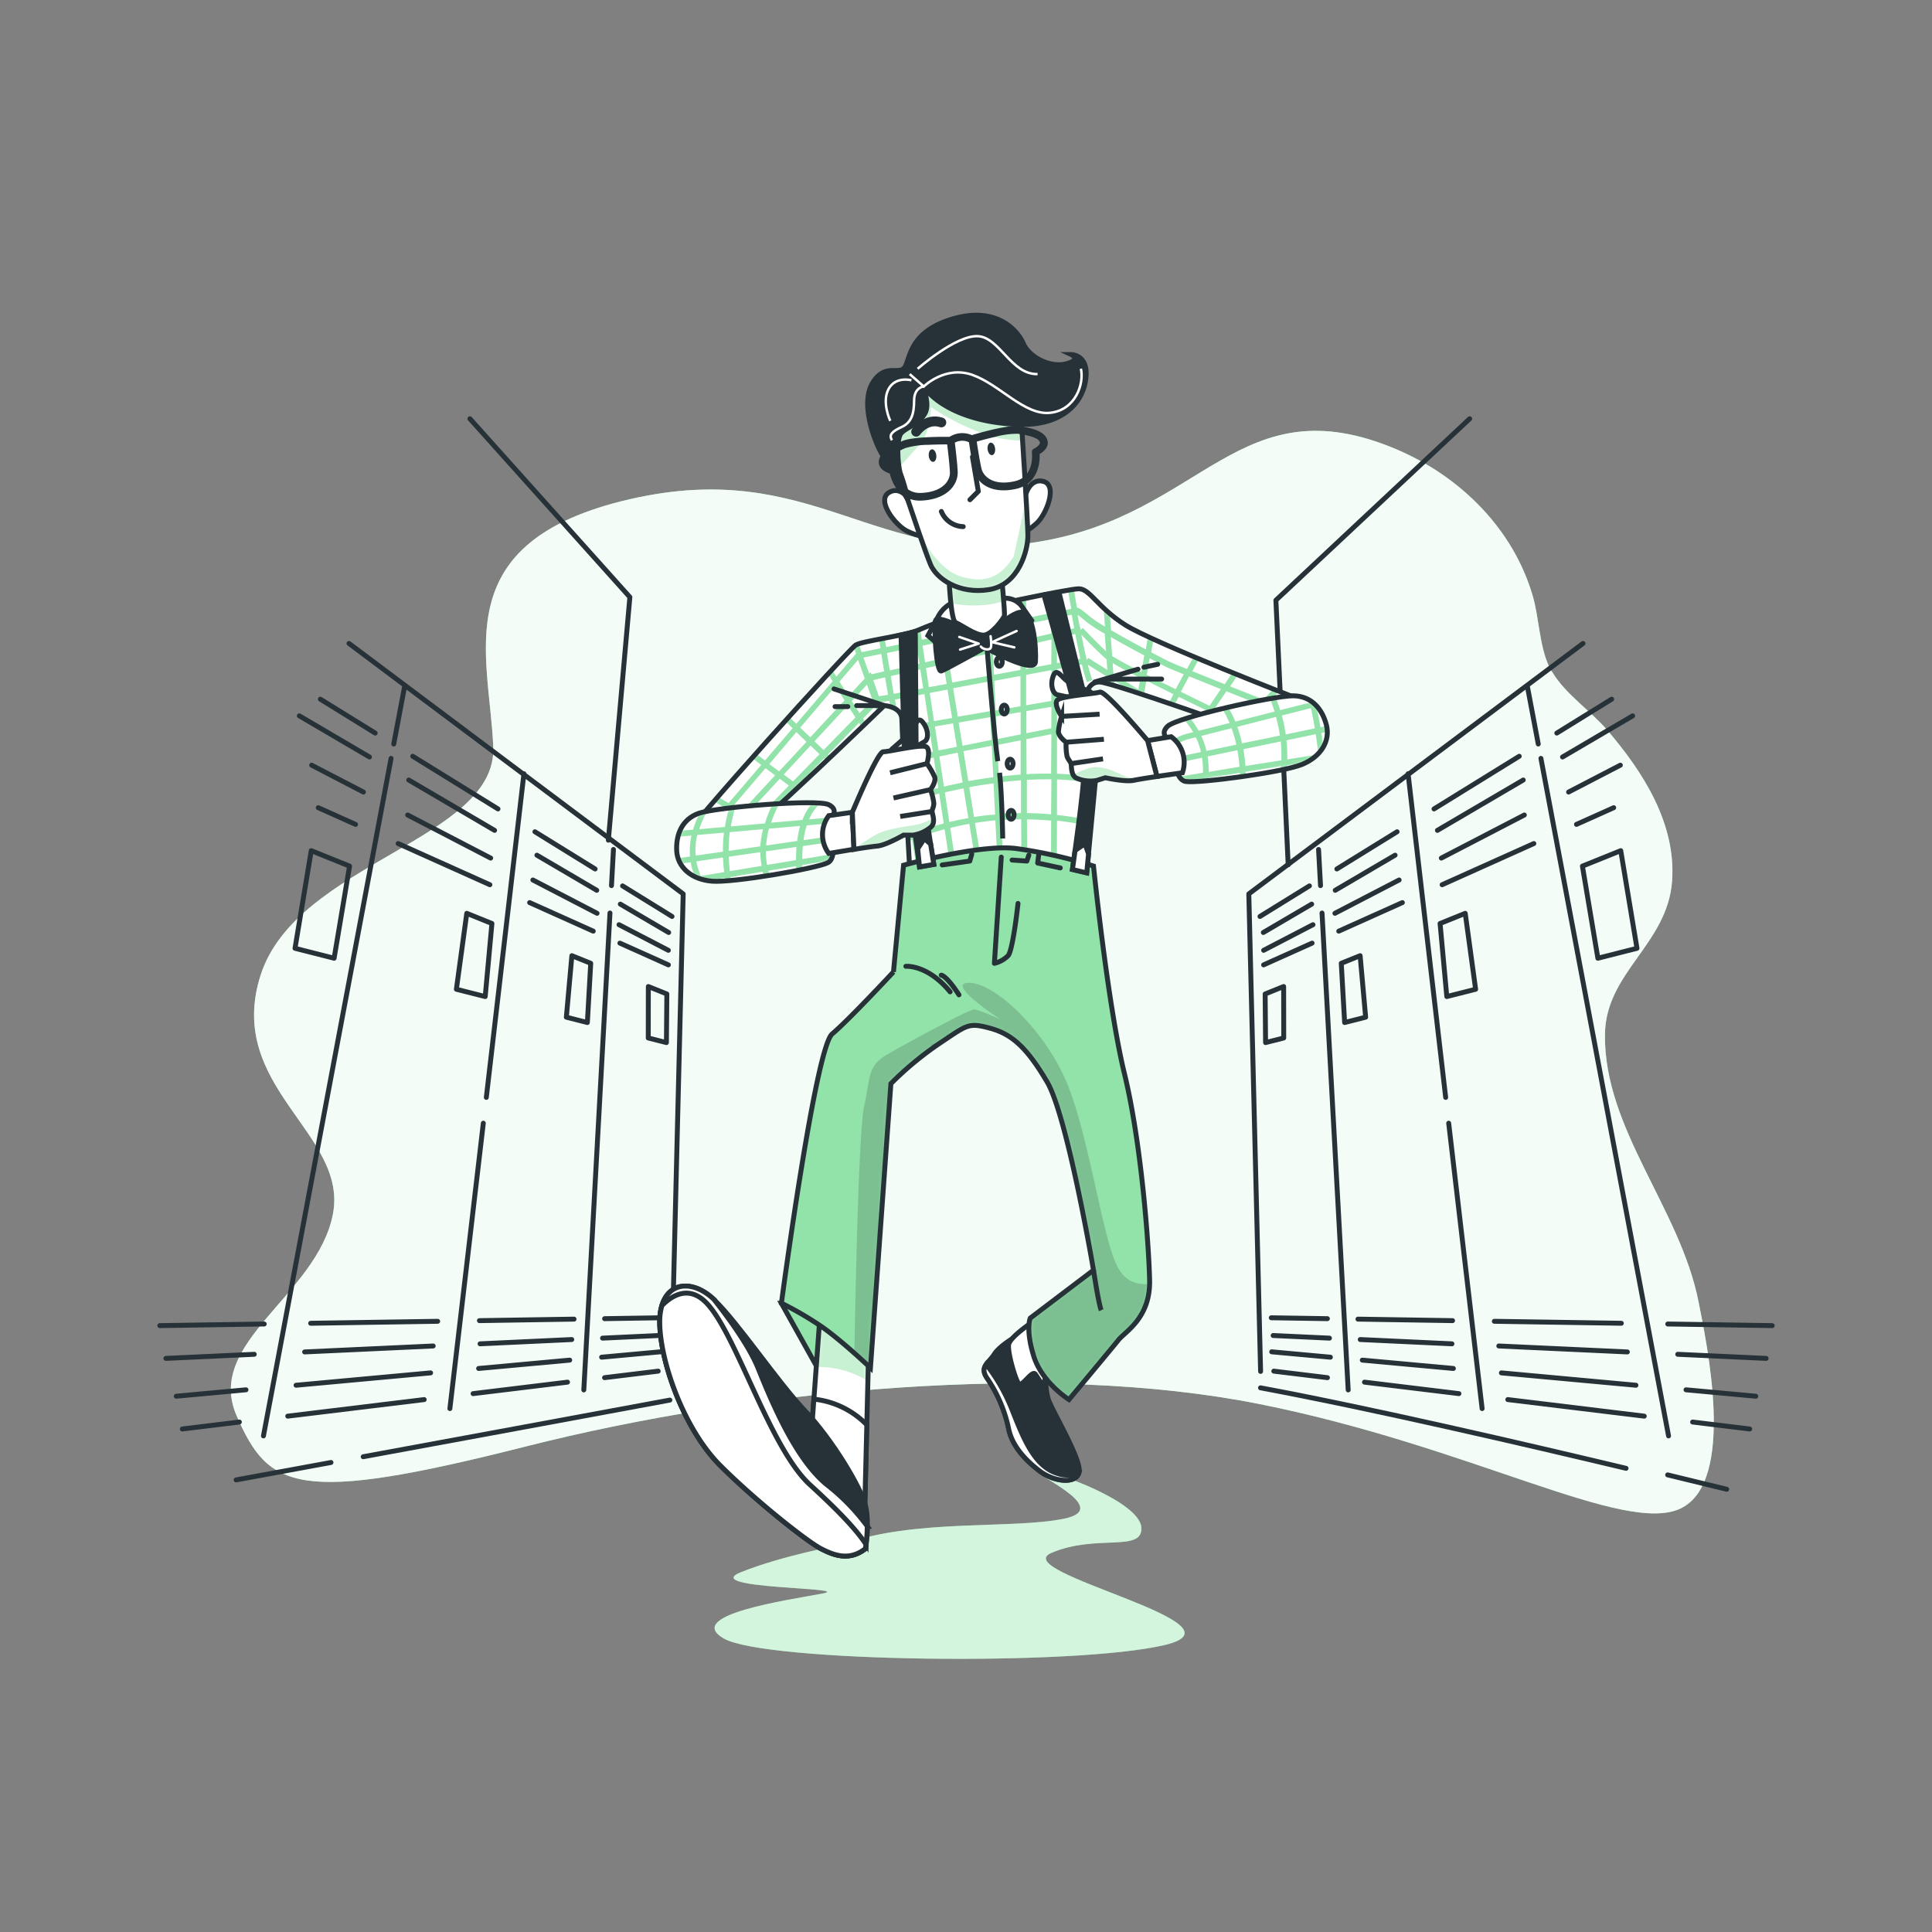 <svg width="393" height="393" fill="none" xmlns="http://www.w3.org/2000/svg"><rect width="100%" height="100%" fill="#808080" stroke="none"/><path d="M315.186 135.774c-2.091-4.418-2.075-10.006-3.411-14.573-3.93-13.527-14.643-24.295-27.864-29.868-31.817-13.362-39.158 13.362-72.611 18.864-33.452 5.502-45.69-17.292-83.213-8.646-37.524 8.646-28.556 31.44-27.746 50.351.809 18.912-39.976 23.58-47.317 46.422-7.342 22.841 17.952 32.226 14.682 48.732-3.27 16.506-26.103 25.938-19.58 40.911 6.525 14.973 12.239 18.078 58.747 6.288 46.507-11.79 106.062-17.292 149.34-8.646 43.277 8.646 74.245 26.724 85.674 21.222 11.294-5.447 5.329-33.366 3.623-42.028-3.749-19.037-19.304-35.157-19.037-54.446.165-12.576 12.725-18.321 13.653-31.133.841-11.625-5.809-22.103-13.197-30.717-3.325-3.875-8.512-7.349-11.091-11.672-.235-.291-.432-.668-.652-1.061z" fill="#92E3A9"/><path opacity=".9" d="M315.186 135.774c-2.091-4.418-2.075-10.006-3.411-14.573-3.93-13.527-14.643-24.295-27.864-29.868-31.817-13.362-39.158 13.362-72.611 18.864-33.452 5.502-45.69-17.292-83.213-8.646-37.524 8.646-28.556 31.44-27.746 50.351.809 18.912-39.976 23.58-47.317 46.422-7.342 22.841 17.952 32.226 14.682 48.732-3.27 16.506-26.103 25.938-19.58 40.911 6.525 14.973 12.239 18.078 58.747 6.288 46.507-11.79 106.062-17.292 149.34-8.646 43.277 8.646 74.245 26.724 85.674 21.222 11.294-5.447 5.329-33.366 3.623-42.028-3.749-19.037-19.304-35.157-19.037-54.446.165-12.576 12.725-18.321 13.653-31.133.841-11.625-5.809-22.103-13.197-30.717-3.325-3.875-8.512-7.349-11.091-11.672-.235-.291-.432-.668-.652-1.061z" fill="#fff"/><path d="m70.991 130.885 67.981 50.948-2.397 97.134M124.078 185.724l-5.321 97.008M124.786 172.794l-.401 7.357M98.313 228.474l-6.8 58.054M106.574 157.389l-7.648 65.843M79.55 154.268 53.59 292.085M82.278 139.767l-2.185 11.577M65.167 142.227l11.153 6.893M101.299 164.549 83.96 153.836M121.059 176.764l-12.246-7.57M136.701 186.423l-10.06-6.217M75.157 153.985l-14.265-8.371M100.607 168.911 83.15 158.67M121.39 181.102l-12.175-7.144M136.017 189.685l-9.832-5.769M73.923 161.114l-10.525-5.462M99.806 174.547l-16.883-8.764M121.453 185.779l-13.056-6.775M135.954 193.309l-10.037-5.211M72.32 167.693l-7.578-3.395M99.649 179.97l-18.66-8.378M120.675 189.41l-12.938-5.808M135.962 196.272l-9.864-4.425M53.746 269.323l-21.237.33M89.03 268.773l-25.836.401M116.768 268.333l-19.242.306M134.406 268.057l-11.421.181M51.719 275.485l-17.976.833M88.118 273.795l-26.15 1.211M116.304 272.483l-18.652.872M134.02 271.665l-11.452.535M50.037 282.708l-14.187 1.305M87.592 279.266l-27.368 2.515M115.887 276.672l-18.526 1.698M134.311 274.982l-11.931 1.093M48.692 289.264l-11.609 1.415M86.287 284.697l-27.754 3.372M115.439 281.152l-19.202 2.335M133.887 278.912l-10.909 1.328" stroke="#263238" stroke-linecap="round" stroke-linejoin="round"/><path d="m94.948 185.787 5.117 2.067-1.367 14.863-5.864-1.485 2.114-15.445zM115.204 206.914l1.124-12.513 3.836 1.549-.684 12.049-4.276-1.085zM63.312 173.038l7.797 3.144-3.144 18.738-7.954-2.02 3.3-19.862zM131.883 200.674l3.765 1.517-.087 9.888-3.694-.936.016-10.469zM322.008 130.885l-67.981 50.948 2.398 97.134M268.922 185.724l5.321 97.008M268.215 172.794l.401 7.357M294.687 228.474l6.798 58.054M286.426 157.389l7.648 65.843M313.449 154.268l25.962 137.817M310.722 139.767l2.185 11.577M316.68 149.12l11.153-6.893M291.7 164.549l17.339-10.713M271.94 176.764l12.246-7.57M256.299 186.423l10.061-6.217M317.843 153.985l14.266-8.371M292.392 168.911l17.457-10.241M271.61 181.102l12.175-7.144M256.982 189.685l9.833-5.769M319.076 161.114l10.525-5.462M293.193 174.547l16.884-8.764M271.547 185.779l13.055-6.775M257.045 193.309l10.037-5.211M320.68 167.693l7.577-3.395M293.351 179.97l18.659-8.378M272.325 189.41l12.938-5.808M257.037 196.272l9.864-4.425M339.253 269.323l21.238.33M303.97 268.773l25.836.401M276.231 268.333l19.242.306M258.594 268.057l11.42.181M341.281 275.485l17.976.833M304.882 273.795l26.15 1.211M276.695 272.483l18.652.872M258.979 271.665l11.452.535M342.963 282.708l14.187 1.305M305.408 279.266l27.369 2.515M277.112 276.672l18.526 1.698M258.688 274.982l11.932 1.093M344.307 289.264l11.609 1.415M306.713 284.697l27.754 3.372M277.56 281.152l19.202 2.335M259.112 278.912l10.91 1.328" stroke="#263238" stroke-linecap="round" stroke-linejoin="round"/><path d="m298.051 185.787-5.116 2.067 1.367 14.863 5.864-1.485-2.115-15.445zM277.796 206.914l-1.124-12.513-3.836 1.549.684 12.049 4.276-1.085zM329.688 173.038l-7.797 3.144 3.144 18.738 7.954-2.02-3.301-19.862zM261.116 200.674l-3.764 1.517.086 9.888 3.694-.936-.016-10.469zM73.884 296.322c18.518-3.411 43.434-8.001 62.377-11.523M48.032 301.038l19.297-3.545M330.765 298.68c-19.776-4.716-52.018-12.222-74.356-16.372M351.24 302.94s-4.614-1.116-12.011-2.924M123.747 170.908l4.378-49.44-32.54-36.29M262.037 175.915l-2.5-53.818 39.418-36.918" stroke="#263238" stroke-linecap="round" stroke-linejoin="round"/><path d="M171.623 314.141s-12.191 2.177-20.9 5.667c-8.708 3.49 23.518 3.049 16.546 4.354-6.972 1.305-28.296 4.355-20.035 9.141 8.26 4.787 71.423 5.667 89.714 1.313 18.29-4.355-32.226-14.808-23.077-18.73 9.149-3.923 18.722 0 18.29-5.227-.432-5.227-17.834-11.555-20.672-11.437-2.837.118 15.445 7.522 4.991 9.7-10.454 2.177-30.921-.024-44.857 5.219z" fill="#92E3A9"/><path opacity=".6" d="M171.623 314.141s-12.191 2.177-20.9 5.667c-8.708 3.49 23.518 3.049 16.546 4.354-6.972 1.305-28.296 4.355-20.035 9.141 8.26 4.787 71.423 5.667 89.714 1.313 18.29-4.355-32.226-14.808-23.077-18.73 9.149-3.923 18.722 0 18.29-5.227-.432-5.227-17.834-11.555-20.672-11.437-2.837.118 15.445 7.522 4.991 9.7-10.454 2.177-30.921-.024-44.857 5.219z" fill="#fff"/><path d="M197.639 124.039s-8.032 2.908-10.768 4.103c-2.735 1.194-11.444 2.224-12.812 3.081-1.367.856-35.37 38.451-34.694 39.135.676.683 8.371 1.021 10.596.511 2.224-.511 29.907-27.345 29.907-27.345s3.592.173 3.592 2.908 1.706 32.469 1.706 32.469l35.37-.683.173-36.062s.338-3.584 3.073-3.419c2.735.165 31.966 10.603 31.966 10.603l8.348-7.184s-29.57-11.452-35.213-15.036c-5.644-3.584-7.176-7.349-9.432-7.349-2.256 0-21.812 4.268-21.812 4.268z" fill="#fff"/><mask id="a" style="mask-type:luminance" maskUnits="userSpaceOnUse" x="139" y="119" width="126" height="60"><path d="M197.639 124.039s-8.032 2.908-10.768 4.103c-2.735 1.194-11.444 2.224-12.812 3.081-1.367.856-35.37 38.451-34.694 39.135.676.683 8.371 1.021 10.596.511 2.224-.511 29.907-27.345 29.907-27.345s3.592.173 3.592 2.908 1.706 32.469 1.706 32.469l35.37-.683.173-36.062s.338-3.584 3.073-3.419c2.735.165 31.966 10.603 31.966 10.603l8.348-7.184s-29.57-11.452-35.213-15.036c-5.644-3.584-7.176-7.349-9.432-7.349-2.256 0-21.812 4.268-21.812 4.268z" fill="#fff"/></mask><g mask="url(#a)"><path d="m259.018 140.16-1.996 2.153-6.784-2.688 1.572-2.358-1.116-.448-1.572 2.358c-2.358-.943-4.645-1.863-6.571-2.649l1.344-2.499-1.092-.456-1.344 2.507c-2.028-.786-3.514-1.446-4.001-1.69-.652-.33-1.847-.943-3.285-1.705l.456-2.673-1.109-.511-.448 2.602c-2.256-1.21-4.904-2.657-7.074-3.93l-.243-3.427c-.456-.393-.873-.786-1.266-1.14l.275 3.844a25.199 25.199 0 0 1-2.908-1.91c-2.24-1.926-2.562-1.926-2.759-1.926v.11c-.361-2.028-.597-3.435-.605-3.482l-1.163.197c0 .173.251 1.517.589 3.411l-2.743.566v-3.985l-1.179.22v4.009l-5.266 1.084v-4.04l-1.171.244v4.04l-5.825 1.203-.196-3.985-1.163.251.196 3.977-8.41 1.737-.48-2.924-1.124.425.448 2.743-3.489.715-.323-2.122-.29.126a8.854 8.854 0 0 1-.834.306l.291 1.934-6.099 1.257-.307-1.823-1.155.22.306 1.847-3.835.786-.605-1.69c-.2.06-.393.141-.574.244a3.101 3.101 0 0 0-.448.401l.487 1.352-3.993 4.668-.888-1.399-.786.896.912 1.447-7.381 8.646-1.462-1.399-.786.872 1.486 1.423-5.62 6.571-1.824-1.352-.786.88 1.847 1.368-6.641 7.773-2.146-1.249-.786.911 2.154 1.25-5.652 6.61c.448.047.936.095 1.447.126l5.242-6.139 1.745 1.014-4.834 5.219h1.572l4.284-4.621 1.808 1.045-3.294 3.38.26-.047c.652-.15 3.49-2.563 7.176-5.895l4.315-4.425.283.212.872-.786-.33-.252 5.29-5.431.535.519.864-.786-.574-.55 6.288-6.422.614.967.864-.833-.637-1.007 2.429-2.491.472 1.312.935-.896-.432-1.202 1.926-.362.204 1.242c.458.123.894.319 1.289.582l-.33-2.044 5.981-1.124.865 5.707-5.416.872c0 .346 0 .747.055 1.187l5.463-.935.739 4.896-5.824 1.14-.189-1.14c.157 3.144.369 6.941.574 10.706l.99 5.997-.644.251c0 .425.047.833.07 1.234l.786-.306 1.329 8.056h1.194l-1.391-8.441a68.93 68.93 0 0 1 5.502-1.73l1.525 10.061h1.195l-1.572-10.328a56.276 56.276 0 0 1 3.883-.833l1.8 11.083h1.186l-1.831-11.264a66.688 66.688 0 0 1 4.142-.534l.543 11.004-.786.786h1.697l.299-.291-.566-11.531a65.961 65.961 0 0 1 4.064-.173l.055 11.924h1.179l-.055-11.9c1.69 0 3.324.102 4.912.244l-.023 11.42h1.179l.039-11.42a59.9 59.9 0 0 1 5.612.888v-1.187a64.864 64.864 0 0 0-5.612-.865v-7.207a55.35 55.35 0 0 1 5.62.471v-1.179a55.325 55.325 0 0 0-5.62-.455v-8.269l5.636-1.124v-1.203l-5.636 1.124v-4.339l5.636-.966v-.425c.032-.265.084-.528.157-.786l-5.793.991v-6.288l5.062-.951c.274 1.213.617 2.41 1.029 3.584l1.101-.417a27.6 27.6 0 0 1-.896-3.105l4.079 2.563.197 1.336c.361.094.786.212 1.202.346l-.071-.983 3.003 1.887c1.399.448 2.971.967 4.63 1.517l-1.572-.991.424-2.444c1.706.864 3.576 1.8 5.502 2.759l-.967 1.839 1.132.385.904-1.69c1.878.928 3.82 1.871 5.722 2.798l-.644.951 1.155.401.566-.833c1.91.928 3.781 1.824 5.502 2.649l-.22.236 1.21.432.118-.134 1.431.684 1.124.401.88-.786-2.602-1.234 3.333-3.639 3.388 1.336 1.014-.864-3.545-1.407 1.98-2.154-1.163-.424zm-51.444-3.891-5.376 1.006-.22-4.496 5.573-1.273.023 4.763zm0-9.071v3.105l-5.627 1.273-.158-3.183 5.785-1.195zm-5.84 24.5.315 6.398c-1.729.236-3.435.519-5.078.786l-.99-6.076 5.753-1.108zm-.062-1.187-5.88 1.187-.786-4.716 6.422-1.1.244 4.629zm-.283-5.848-6.556 1.124-.943-5.785 7.2-1.352.299 6.013zm-6.752 7.247-3.726.739-.739-4.865 3.687-.637.778 4.763zm6.39-14.446-7.326 1.375-.66-4.064 7.774-1.768.212 4.457zm-.432-8.859.157 3.207-7.86 1.8-.535-3.301 8.238-1.706zm-21.332 4.41.589 3.56-2.594.59-.149-.44-.291.314-1.179-3.278 3.624-.746zm-4.716 1.21 1.359 3.789-3.293 3.56-1.855-2.916 3.789-4.433zm-4.583 5.369 1.824 2.876-6.964 7.515-2.052-1.973 7.192-8.418zm-7.962 9.314 2.036 2.004-5.557 5.997-1.989-1.477 5.51-6.524zm-11.043 16.058-1.792-1.038 6.547-7.663 1.957 1.446-6.712 7.255zm2.877 1.666-1.832-1.061 6.618-7.153 1.863 1.384-6.649 6.83zm7.482-7.679-1.894-1.399 5.455-5.895 1.831 1.76-5.392 5.534zm6.21-6.383-1.847-1.776 6.759-7.294 1.572 2.437-6.484 6.633zm7.309-7.498-1.572-2.468 3.089-3.341 1.117 3.105-2.634 2.704zm3.93-3.435-1.131-3.301 2.413-.55.589 3.545-1.871.306zm1.651-8.803 6.092-1.258.518 3.427-6.028 1.368-.582-3.537zm1.368 8.3-.59-3.6 6.005-1.367.59 3.843-6.005 1.124zm5.879-9.793 3.498-.724.542 3.317-3.529.786-.511-3.379zm1.281 8.449-.589-3.883 3.537-.786.676 4.001-3.624.668zm.181 1.163 3.608-.676.935 5.77-3.678.628-.865-5.722zm-3.93 20.877-1.077-6.564 5.809-1.155.943 6.194c-2.044.471-3.954.99-5.675 1.493v.032zm1.226 7.419-1.03-6.288a136.059 136.059 0 0 1 5.652-1.524l.919 6.067a69.797 69.797 0 0 0-5.541 1.714v.031zm5.596-9.219-.935-6.147 3.741-.786.983 6.076c-1.297.267-2.562.542-3.789.825v.032zm1.093 7.215-.92-6.052c1.227-.291 2.5-.566 3.805-.833l.982 6.052c-1.265.22-2.554.479-3.867.802v.031zm5.03-1.03-.982-6.075a70.211 70.211 0 0 1 4.944-.786l.314 6.343a51.812 51.812 0 0 0-4.276.487v.031zm4.119-27.722 5.321-.998v6.162l-5.046.865-.275-6.029zm.354 7.216 4.999-.857v4.535l-4.795.951-.204-4.629zm.283 5.824 4.716-.943v6.972a81.79 81.79 0 0 0-4.457.44l-.259-6.469zm.691 14.038-.314-6.406a87.315 87.315 0 0 1 4.402-.44v6.673a49.202 49.202 0 0 0-4.103.141l.015.032zm10.218.071a61.429 61.429 0 0 0-4.92-.244v-6.752a70.823 70.823 0 0 1 4.983-.118l-.063 7.114zm0-8.277c-1.658 0-3.324 0-4.983.118l-.039-7.129 5.085-1.014-.063 8.025zm.04-9.22-5.062 1.006v-4.496l5.101-.88-.039 4.37zm0-5.565-5.117.881v-6.186l5.164-.967-.047 6.272zm0-7.474-5.172.974v-4.81l5.219-1.187-.047 5.023zm0-6.233-5.227 1.186v-3.073l5.258-1.085-.031 2.972zm1.194-3.215 2.964-.613c.157.864.33 1.8.511 2.766l-3.482.786.007-2.939zm-.039 9.227v-5.069l3.718-.849c.33 1.698.692 3.443 1.053 5.022l-4.771.896zm4.716-7.349h-.063c-.165-.856-.322-1.697-.464-2.476.323.221.857.637 1.761 1.407a32.6 32.6 0 0 0 3.773 2.445l.259 3.545c-2.413-2.217-4.676-4.716-4.716-4.716l-.44.393-.11-.598zm1.635 6.288-.291.448a154.012 154.012 0 0 1-1.1-5.203c.919.998 2.892 3.065 4.842 4.803l.298.227.15 2.178-3.899-2.453zm10.218 6.422-5.078-3.191-.157-2.17c1.305.786 3.278 1.816 5.636 3.027l-.401 2.334zm.605-3.545c-2.735-1.415-4.857-2.562-5.942-3.254l-.275-3.851a270.755 270.755 0 0 0 6.799 3.725l-.582 3.38zm6.972 3.498a455.05 455.05 0 0 1-5.871-2.94l.573-3.356c1.36.715 2.445 1.273 2.971 1.572.527.299 1.965.865 3.97 1.682l-1.643 3.042zm6.893 3.372c-1.981-.959-3.93-1.918-5.84-2.853l1.682-3.144 6.453 2.601-2.295 3.396zm6.752 3.246-5.683-2.727 2.358-3.467 6.61 2.626-3.285 3.568z" fill="#92E3A9" style="mix-blend-mode:multiply"/></g><path d="M197.639 124.039s-8.032 2.908-10.768 4.103c-2.735 1.194-11.444 2.224-12.812 3.081-1.367.856-35.37 38.451-34.694 39.135.676.683 8.371 1.021 10.596.511 2.224-.511 29.907-27.345 29.907-27.345s3.592.173 3.592 2.908 1.706 32.469 1.706 32.469l35.37-.683.173-36.062s.338-3.584 3.073-3.419c2.735.165 31.966 10.603 31.966 10.603l8.348-7.184s-29.57-11.452-35.213-15.036c-5.644-3.584-7.176-7.349-9.432-7.349-2.256 0-21.812 4.268-21.812 4.268z" stroke="#263238" stroke-miterlimit="10"/><path d="M203.33 157.2c.503 4.527.637 13.362.637 13.362M202.969 154.842c-.786-5.258-2.248-23.753-2.248-23.753" stroke="#263238" stroke-miterlimit="10"/><path d="m222.682 138.729 8.811-2.602M232.688 135.726l2.806-.597M224.882 138.132h11.413M169.657 140.136l10.21 3.388-5.604.007M172.464 143.736h-2.602M203.872 134.626c0 .503-.267.904-.597.904-.33 0-.597-.401-.597-.904s.267-.896.597-.896c.33 0 .597.401.597.896zM204.878 144.333c0 .495-.275.904-.605.904-.33 0-.597-.409-.597-.904 0-.495.267-.896.597-.896.33 0 .605.401.605.896zM205.475 156.241c.33 0 .598-.405.598-.904s-.268-.904-.598-.904c-.33 0-.597.405-.597.904s.267.904.597.904zM206.278 165.744c0 .495-.267.904-.598.904-.33 0-.605-.409-.605-.904 0-.495.267-.896.605-.896.338 0 .598.401.598.896z" stroke="#263238" stroke-linecap="round" stroke-linejoin="round"/><path d="m193.898 122.427-.927.613c-.891.6-1.62 1.41-2.122 2.358l-2.083 3.891 5.502 4.763 4.378-6.288 8.182 5.322 3.034-6.854-1.926-2.775a4.126 4.126 0 0 0-3.144-1.761c-3.356-.243-10.045-.542-10.894.731z" fill="#fff" stroke="#263238" stroke-miterlimit="10"/><path d="M193.025 117.208s.346 9.055 1.368 9.432c1.022.378 3.93 2.563 5.644 2.563 1.713 0 4.102-3.419 4.267-3.93.166-.511-.683-9.236-.683-9.236l-9.912 1.03-.684.141z" fill="#fff"/><mask id="b" style="mask-type:luminance" maskUnits="userSpaceOnUse" x="193" y="116" width="12" height="14"><path d="M193.025 117.208s.346 9.055 1.368 9.432c1.022.378 3.93 2.563 5.644 2.563 1.713 0 4.102-3.419 4.267-3.93.166-.511-.683-9.236-.683-9.236l-9.912 1.03-.684.141z" fill="#fff"/></mask><g mask="url(#b)"><path d="m203.621 116.006-9.912 1.03-.684.173s.11 2.931.401 5.502c2.021.395 4.084.53 6.139.4a15.697 15.697 0 0 0 4.614-.888c-.212-2.672-.558-6.217-.558-6.217z" fill="#92E3A9" style="mix-blend-mode:multiply" opacity=".5"/></g><path d="M193.025 117.208s.346 9.055 1.368 9.432c1.022.378 3.93 2.563 5.644 2.563 1.713 0 4.102-3.419 4.267-3.93.166-.511-.683-9.236-.683-9.236l-9.912 1.03-.684.141z" stroke="#263238" stroke-miterlimit="10"/><path d="M185.496 102.51s-1.879-3.93-4.614-2.358 1.203 6.665 3.592 7.86c2.39 1.195 3.419 1.022 3.419 1.022l-2.397-6.524zM208.4 101.465s.747-4.292 3.796-3.553c3.05.739.645 6.744-1.336 8.544-1.981 1.8-3.01 1.91-3.01 1.91l.55-6.901z" fill="#fff" stroke="#263238" stroke-miterlimit="10"/><path d="M184.655 101.653s.063.205.189.566c.731 2.185 3.395 10.1 4.425 12.576 1.194 2.909 5.808 6.155 11.963 5.133 6.154-1.022 7.86-8.206 7.86-10.941 0-2.736-1.368-23.926-1.368-23.926s-7.349-7.522-13.362-9.912c-6.013-2.389-8.89.338-11.106 4.441-2.217 4.103-3.419 6.493-2.735 9.228.683 2.735 4.134 12.835 4.134 12.835z" fill="#fff"/><mask id="c" style="mask-type:luminance" maskUnits="userSpaceOnUse" x="180" y="74" width="30" height="47"><path d="M184.655 101.653s.063.205.189.566c.731 2.185 3.395 10.1 4.425 12.576 1.194 2.909 5.808 6.155 11.963 5.133 6.154-1.022 7.86-8.206 7.86-10.941 0-2.736-1.368-23.926-1.368-23.926s-7.349-7.522-13.362-9.912c-6.013-2.389-8.89.338-11.106 4.441-2.217 4.103-3.419 6.493-2.735 9.228.683 2.735 4.134 12.835 4.134 12.835z" fill="#fff"/></mask><g mask="url(#c)"><path d="M187.068 90.445c2.303-2.554 2.303-7.663 2.303-7.663a47.06 47.06 0 0 0 12.002 5.871c2.166.62 4.405.945 6.657.967l-.29-4.543s-7.349-7.522-13.362-9.912c-6.013-2.39-8.89.338-11.107 4.441-2.216 4.103-3.419 6.493-2.735 9.228.307 1.242 1.179 3.993 2.044 6.634.456-.503 2.444-2.767 4.488-5.023zM206.207 113.184c-2.555 4.087-5.62 5.62-10.722 4.087-4.605-1.383-7.962-7.734-8.583-8.984.896 2.602 1.84 5.266 2.358 6.532 1.195 2.908 5.809 6.154 11.963 5.132 6.155-1.021 7.86-8.205 7.86-10.941 0-.911-.149-3.93-.353-7.459" fill="#92E3A9" style="mix-blend-mode:multiply" opacity=".5"/></g><path d="M184.655 101.653s.063.205.189.566c.731 2.185 3.395 10.1 4.425 12.576 1.194 2.909 5.808 6.155 11.963 5.133 6.154-1.022 7.86-8.206 7.86-10.941 0-2.736-1.368-23.926-1.368-23.926s-7.349-7.522-13.362-9.912c-6.013-2.389-8.89.338-11.106 4.441-2.217 4.103-3.419 6.493-2.735 9.228.683 2.735 4.134 12.835 4.134 12.835z" stroke="#263238" stroke-miterlimit="10"/><path d="M190.456 92.59c.086.7-.189 1.313-.614 1.36-.424.048-.833-.479-.911-1.178-.079-.7.188-1.313.613-1.368.424-.055.833.487.912 1.187zM202.418 91.223c.087.708-.188 1.313-.613 1.36-.424.047-.825-.48-.911-1.18-.087-.699.196-1.312.613-1.359.416-.047.833.48.911 1.18z" fill="#263238"/><path d="M186.36 87.812s2.052-2.908 5.125-1.879" stroke="#263238" stroke-width="2" stroke-linecap="round" stroke-linejoin="round"/><path d="m197.302 101.653 1.705-1.705-1.194-7.011M191.485 104.043a4.965 4.965 0 0 0 4.449 3.081" stroke="#263238" stroke-linecap="round" stroke-linejoin="round"/><path d="M187.39 78.066s2.051 3.93.684 6.154c-1.368 2.224-3.765 2.735-4.787 3.93-1.022 1.195-.684 7.011 0 8.544a33.408 33.408 0 0 1 1.368 4.959s-4.276-7.522-5.502-9.738c-1.227-2.217-4.276-9.92-1.572-14.148 2.703-4.229 5.643-1.03 6.665-3.42 1.022-2.389 1.368-7.175 9.911-9.573 8.544-2.397 12.82 2.358 14.015 5.133 1.194 2.774 5.502 4.952 8.717 4.095 3.214-.857 1.029-1.879 1.029-1.879s3.757 0 2.901 5.298c-.857 5.298-5.463 8.717-11.963 8.89-6.501.173-16.852-1.58-21.466-8.246z" fill="#263238" stroke="#263238" stroke-miterlimit="10"/><path d="M186.659 75.024s7.719-6.815 12.199-6.642c4.48.173 6.815 7.86 12.199 7.71" stroke="#fff" stroke-width=".5" stroke-miterlimit="10"/><path d="m185.048 76.1 2.869 2.516s4.307-4.308 9.872-2.358c5.565 1.949 10.587 8.253 15.791 7.718 5.203-.534 6.995-5.926 6.288-8.976M185.401 77.358s-3.23-.896-4.661 1.792c-1.43 2.688.354 6.461.354 6.461" stroke="#fff" stroke-width=".5" stroke-miterlimit="10"/><path d="M187.916 78.6s-1.972.18-1.972 2.869c0 2.688-.543 4.488-2.516 5.384-1.972.896-2.688 1.62-1.972 2.696" stroke="#fff" stroke-width=".5" stroke-miterlimit="10"/><path d="M213.006 89.384c-.637-1.737-3.231-2.358-5.691-2.68-2.46-.323-8.575 1.493-9.636 1.808a4.826 4.826 0 0 0-4.52.345c-1.446 0-7.522-.063-9.636.865-2.272 1.006-4.614 2.271-4.756 4.119-.102 1.39 1.179 2.161 2.241 2.483.495 2.248 2.31 5.715 6.453 5.502 5.234-.251 7.474-3.246 7.349-5.934-.079-1.65-.433-4.653-.582-5.848a3.147 3.147 0 0 1 2.877-.078c.181 1.226.644 4.15 1.006 5.737.605 2.618 3.576 4.897 8.646 3.726 4.032-.935 4.85-4.755 4.716-7.074 1.014-.574 2.044-1.659 1.533-2.971zm-25.624 10.886c-4.158.197-4.881-4.504-4.912-4.716a.785.785 0 0 0-.637-.66c-.393-.071-1.533-.448-1.494-.951.055-.786 1.345-1.706 3.82-2.798a17.104 17.104 0 0 1 4.716-.66c1.4-.071 2.799-.087 3.797-.08.157 1.282.479 4.056.55 5.566.134 1.399-1.022 4.071-5.809 4.299h-.031zm22.959-9.031a.782.782 0 0 0-.432.786c0 .204.597 4.92-3.459 5.856-4.668 1.069-6.484-1.195-6.799-2.547-.314-1.352-.786-4.229-.966-5.502a71.787 71.787 0 0 1 3.67-.951 16.962 16.962 0 0 1 4.716-.645c2.681.385 4.166.944 4.433 1.659.228.495-.762 1.163-1.131 1.344h-.032z" fill="#263238"/><path d="m158.952 265.11 8.033 14.384 1.729-11.004s-6.626-3.71-9.762-3.38z" fill="#92E3A9" stroke="#263238" stroke-miterlimit="10"/><path d="M207.213 271.532s-3.757 2.051-4.96 3.93c-1.203 1.878-3.073 2.562-1.368 4.951a28.401 28.401 0 0 1 4.26 10.093c.684 3.592 3.42 6.492 6.328 8.716 2.908 2.225 7.514 2.736 8.025.173.511-2.562-5.809-12.992-6.288-14.871a13.165 13.165 0 0 1-.346-5.125c.141-1.886-2.743-8.889-5.651-7.867z" fill="#263238" stroke="#263238" stroke-miterlimit="10"/><path d="M219.506 299.466a5.392 5.392 0 0 1-4.26.299c-4.787-1.368-7.011-7.004-9.432-13.158a37.102 37.102 0 0 0-5.204-9.07c-.542.786-.707 1.572.244 2.916a28.408 28.408 0 0 1 4.292 10.053c.684 3.592 3.419 6.492 6.327 8.716 2.908 2.225 7.475 2.728 8.033.244zM210.969 268.285s-5.635 3.592-5.808 5.298c-.173 1.706 1.368 7.011 2.051 7.86.684.849 2.736-2.908 3.419-1.886l1.706 2.57.684-4.622-2.052-9.22z" fill="#fff" stroke="#263238" stroke-miterlimit="10"/><path d="m166.812 267.499-1.878 25.632 10.933 15.044.857-34.521-9.912-6.155z" fill="#fff"/><mask id="d" style="mask-type:luminance" maskUnits="userSpaceOnUse" x="164" y="267" width="13" height="42"><path d="m166.812 267.499-1.878 25.632 10.933 15.044.857-34.521-9.912-6.155z" fill="#fff"/></mask><g mask="url(#d)"><path d="m166.042 278.008 2.193.134a19.113 19.113 0 0 1 8.308 2.79l.181-7.278-9.912-6.155-.77 10.509z" fill="#92E3A9" style="mix-blend-mode:multiply" opacity=".5"/></g><path d="m166.812 267.499-1.878 25.632 10.933 15.044.857-34.521-9.912-6.155z" stroke="#263238" stroke-miterlimit="10"/><path d="M176.323 289.838a17.564 17.564 0 0 0-10.768-5.227l-.621 8.567 10.933 15.036.456-18.376z" fill="#fff" stroke="#263238" stroke-miterlimit="10"/><path d="M176.064 315.013s.856-5.132 0-8.717c-.857-3.584-6.666-13.362-12.309-19.312-5.644-5.95-13.496-17.779-18.455-22.558-4.96-4.779-11.107-3.592-11.107 4.441s4.952 21.874 12.301 29.224c7.349 7.349 17.78 15.523 20.483 16.922 2.704 1.399 5.817 2.531 9.087 0z" fill="#263238" stroke="#263238" stroke-miterlimit="10"/><path d="M176.417 310.47a42.875 42.875 0 0 0-8.214-8.45c-6.327-5.124-11.114-16.576-14.014-23.752-1.8-4.441-5.942-10.116-8.85-13.803v-.039c-4.96-4.787-11.107-3.592-11.107 4.441s4.952 21.874 12.301 29.223c7.349 7.35 17.74 15.524 20.444 16.923 2.704 1.399 5.817 2.562 9.063 0 .227-1.504.353-3.022.377-4.543z" fill="#fff" stroke="#263238" stroke-miterlimit="10"/><path d="M176.158 314.156c-2.217-3.403-6.414-7.569-11.397-12.135-8.033-7.35-14.698-29.735-20.68-36.573-3.647-4.166-7.223-2.114-9.432.126a11.282 11.282 0 0 0-.448 3.293c0 8.033 4.952 21.874 12.301 29.224 7.349 7.349 17.771 15.523 20.475 16.922 2.704 1.399 5.817 2.562 9.063 0 .023 0 .023-.322.118-.857z" fill="#fff" stroke="#263238" stroke-miterlimit="10"/><path d="m181.746 197.703 2.052-21.702s15.209-4.276 22.731-3.419a94.463 94.463 0 0 1 15.908 3.584s2.909 28.375 6.288 42.216c3.38 13.842 4.952 34.356 5.125 42.043.173 7.687-4.96 10.423-6.327 12.136-1.368 1.714-10.077 12.136-10.077 12.136s-5.502-3.419-7.184-8.89c-1.682-5.47-.684-7.687-.684-7.687l12.859-9.746s-5.297-31.275-9.432-38.286c-4.134-7.011-7.176-9.739-11.617-10.933-4.441-1.195-4.614-.684-10.257 3.073a66.797 66.797 0 0 0-9.911 8.206l-4.158 57.81s-6.288-5.981-10.423-8.717a68.972 68.972 0 0 0-7.687-4.441s6.901-51.876 10.32-54.76c3.419-2.885 12.474-12.623 12.474-12.623z" fill="#92E3A9"/><mask id="e" style="mask-type:luminance" maskUnits="userSpaceOnUse" x="158" y="172" width="76" height="113"><path d="m181.746 197.703 2.052-21.702s15.209-4.276 22.731-3.419a94.463 94.463 0 0 1 15.908 3.584s2.909 28.375 6.288 42.216c3.38 13.842 4.952 34.356 5.125 42.043.173 7.687-4.96 10.423-6.327 12.136-1.368 1.714-10.077 12.136-10.077 12.136s-5.502-3.419-7.184-8.89c-1.682-5.47-.684-7.687-.684-7.687l12.859-9.746s-5.297-31.275-9.432-38.286c-4.134-7.011-7.176-9.739-11.617-10.933-4.441-1.195-4.614-.684-10.257 3.073a66.797 66.797 0 0 0-9.911 8.206l-4.158 57.81s-6.288-5.981-10.423-8.717a68.972 68.972 0 0 0-7.687-4.441s6.901-51.876 10.32-54.76c3.419-2.885 12.474-12.623 12.474-12.623z" fill="#fff"/></mask><g mask="url(#e)"><path d="M233.858 261.219c-1.949 0-4.999.15-6.948-4.393-3.05-7.114-5.754-27.77-10.501-37.933-4.748-10.163-14.227-18.974-19.304-18.974-5.078 0 6.437 7.451 6.437 7.451s-4.409-2.027-5.423-2.027c-1.014 0-13.551 6.775-17.615 9.141-4.063 2.366-3.387 4.409-4.716 10.501-1.155 5.187-1.815 39.968-1.988 50.304 1.894 1.674 3.285 2.994 3.285 2.994l4.174-57.834a66.9 66.9 0 0 1 9.888-8.229c5.643-3.757 5.808-4.268 10.257-3.073 4.449 1.194 7.514 3.93 11.617 10.933 4.103 7.003 9.432 38.286 9.432 38.286l-12.819 9.746s-1.022 2.217.683 7.688c1.706 5.47 7.184 8.889 7.184 8.889s8.709-10.43 10.077-12.136c1.368-1.705 6.091-4.26 6.28-11.334z" fill="#263238" style="mix-blend-mode:multiply" opacity=".2"/></g><path d="m181.746 197.703 2.052-21.702s15.209-4.276 22.731-3.419a94.463 94.463 0 0 1 15.908 3.584s2.909 28.375 6.288 42.216c3.38 13.842 4.952 34.356 5.125 42.043.173 7.687-4.96 10.423-6.327 12.136-1.368 1.714-10.077 12.136-10.077 12.136s-5.502-3.419-7.184-8.89c-1.682-5.47-.684-7.687-.684-7.687l12.859-9.746s-5.297-31.275-9.432-38.286c-4.134-7.011-7.176-9.739-11.617-10.933-4.441-1.195-4.614-.684-10.257 3.073a66.797 66.797 0 0 0-9.911 8.206l-4.158 57.81s-6.288-5.981-10.423-8.717a68.972 68.972 0 0 0-7.687-4.441s6.901-51.876 10.32-54.76c3.419-2.885 12.474-12.623 12.474-12.623z" stroke="#263238" stroke-miterlimit="10"/><path d="M222.438 258.374s1.068 7.074 1.572 8.143" stroke="#263238" stroke-miterlimit="10"/><path d="m203.675 174.351-1.399 21.607a5.772 5.772 0 0 0 2.799-1.572c.998-1.203 2.004-10.611 2.004-10.611M191.666 175.946l5.604-.794.401-1.407M209.28 173.95l-.401 1.202-3.002-.204M211.277 173.95l-.197 1.603 4.598.998M184.27 196.563s4.401-.401 8.999 5.195M191.469 198.363s.998 0 3.6 4.001" stroke="#263238" stroke-linecap="round" stroke-linejoin="round"/><path d="M181.409 152.413s2.727-2.358 3.757-3.419c1.029-1.061 1.367-3.592 2.562-2.051 1.195 1.54 1.195 3.419.346 3.93-.849.511-2.908 1.572-3.419 2.224-.511.652-4.614 1.022-3.246-.684zM221.927 140.812s-3.325-1.47-4.614-2.146c-1.289-.676-2.358-3.018-3.058-1.187-.699 1.832-.118 3.616.849 3.852.967.235 3.231.597 3.93 1.1.7.503 4.708-.393 2.893-1.619z" fill="#fff" stroke="#263238" stroke-miterlimit="10"/><path d="m183.287 129.171.684 24.437 3.073 22.731 2.908-.511-3.592-22.904-.173-24.437-2.9.684zM212.338 120.965s5.298 18.802 5.816 21.026c.519 2.224 1.879 14.525 2.217 15.72.338 1.195-2.217 19.139-2.217 19.139l2.901.684 2.051-21.702-2.358-13.676-5.298-21.529-3.112.338z" fill="#263238" stroke="#263238" stroke-miterlimit="10"/><path d="m189.3 171.702-1.273-1.124-1.352 2.083.369 3.678 2.908-.511-.652-4.126zM221.424 173.706l-.731-2.083-2.004 1.383c-.307 2.272-.535 3.875-.535 3.875l2.901.684.369-3.859z" fill="#fff" stroke="#263238" stroke-miterlimit="10"/><path d="M200.202 130.028s-9.566-5.502-9.912-3.757c-.345 1.745.173 10.595 1.195 10.218 1.022-.377 8.89-4.771 8.89-4.771s10.084 5.628 10.257 2.892c.173-2.735-.346-9.911-2.735-10.084-2.39-.173-7.695 5.502-7.695 5.502z" fill="#263238" stroke="#263238" stroke-miterlimit="10"/><path d="m201.797 130.625 4.991-2.271M201.797 130.625l4.535 1.061M195.14 129.564l3.938 1.36-3.781 1.21M201.498 129.415s.299 1.965 0 2.421c-.298.456-1.517.298-1.973-.307" stroke="#fff" stroke-width=".5" stroke-linecap="round" stroke-linejoin="round"/><path d="M238.276 150.739s-2.68-1.132-.786-2.987c1.894-1.855 21.851-6.288 25.631-6.217 3.781.071 5.895 2.814 6.697 5.966.802 3.152-1.038 6.414-5.015 8.017-3.977 1.603-20.994 3.867-23.635 3.443-2.641-.425-2.892-8.222-2.892-8.222z" fill="#fff"/><mask id="f" style="mask-type:luminance" maskUnits="userSpaceOnUse" x="236" y="141" width="35" height="19"><path d="M238.276 150.739s-2.68-1.132-.786-2.987c1.894-1.855 21.851-6.288 25.631-6.217 3.781.071 5.895 2.814 6.697 5.966.802 3.152-1.038 6.414-5.015 8.017-3.977 1.603-20.994 3.867-23.635 3.443-2.641-.425-2.892-8.222-2.892-8.222z" fill="#fff"/></mask><g mask="url(#f)"><path d="m269.88 147.65-1.289.275c-.235-1.391-.495-2.79-.786-4.173h.15a6.2 6.2 0 0 0-1.69-1.376c.039.181.094.369.133.558l-5.981 1.517a29.718 29.718 0 0 0-.912-2.476l-1.187.197c.346.786.668 1.674.959 2.57l-7.985 2.036a24.395 24.395 0 0 0-1.431-2.861l-1.226.29a21.593 21.593 0 0 1 1.478 2.869l-6.288 1.572a16.142 16.142 0 0 0-1.848-2.68c-.416.126-.786.244-1.179.369a14.926 14.926 0 0 1 1.903 2.594l-1.014.252a9.431 9.431 0 0 0-3.412 1.572c0 .126 0 .684.11 1.454a8.177 8.177 0 0 1 3.592-1.918l1.282-.322c.451.961.799 1.967 1.037 3.002l-5.643 1.179c.063.388.141.773.235 1.156l5.628-1.171c.151 1.011.211 2.035.181 3.057l-4.787.786a2.025 2.025 0 0 0 1.289.983l3.419-.551c0 .165-.039.323-.055.488l1.187-.102c0-.189.04-.386.055-.574l6.383-1.022v.841l1.226-.173v-.872l7.16-1.148c0 .267-.047.535-.071.786l1.234-.22c0-.244.048-.487.063-.731l4.166-.676a9.13 9.13 0 0 0 2.099-1.525l-6.217.998a31.58 31.58 0 0 0-.15-3.89l5.942-1.242c.213 1.352.385 2.696.535 4.008.393-.4.736-.846 1.022-1.328-.118-.967-.252-1.933-.401-2.916l1.25-.259a5.49 5.49 0 0 0-.166-1.203zm-25.513 2.052 6.154-1.572c.397 1.092.718 2.211.959 3.348l-6.068 1.265a15.79 15.79 0 0 0-1.045-3.041zm1.501 7.317a17.705 17.705 0 0 0-.228-3.144l6.068-1.265c.199 1.113.341 2.236.425 3.364l-6.265 1.045zm5.832-9.172 7.86-2.013c.345 1.247.607 2.516.786 3.797l-7.695 1.572a27.291 27.291 0 0 0-.951-3.356zm1.651 7.97a34.413 34.413 0 0 0-.432-3.419l7.608-1.572c.119 1.274.159 2.555.118 3.835l-7.294 1.156zm8.182-6.422a30.598 30.598 0 0 0-.786-3.851l5.919-1.502a80.75 80.75 0 0 1 .786 4.119l-5.919 1.234z" fill="#92E3A9" style="mix-blend-mode:multiply"/></g><path d="M238.276 150.739s-2.68-1.132-.786-2.987c1.894-1.855 21.851-6.288 25.631-6.217 3.781.071 5.895 2.814 6.697 5.966.802 3.152-1.038 6.414-5.015 8.017-3.977 1.603-20.994 3.867-23.635 3.443-2.641-.425-2.892-8.222-2.892-8.222z" stroke="#263238" stroke-miterlimit="10"/><path d="m233.441 150.653 1.918 7.278 5.156-.731a6.43 6.43 0 0 0-2.295-7.341l-4.779.794z" fill="#fff" stroke="#263238" stroke-miterlimit="10"/><path d="M233.441 150.653s-8.559-10.218-9.699-9.865c-1.14.354-7.805.786-8.646 1.619-.841.834.857 3.317.857 3.317a15.221 15.221 0 0 0-.652 3.066c0 1.084 1.572 2.193 1.572 2.193-.057.941-.001 1.885.165 2.814.251.786.683 1.045.833 1.572.149.526-.102 2.538 1.297 2.994a7.074 7.074 0 0 0 3.882.401l1.793-.558s4.04.88 5.722.535c1.682-.346 4.771-.786 4.771-.786l-1.895-7.302z" fill="#fff"/><mask id="g" style="mask-type:luminance" maskUnits="userSpaceOnUse" x="214" y="140" width="22" height="19"><path d="M233.441 150.653s-8.559-10.218-9.699-9.865c-1.14.354-7.805.786-8.646 1.619-.841.834.857 3.317.857 3.317a15.221 15.221 0 0 0-.652 3.066c0 1.084 1.572 2.193 1.572 2.193-.057.941-.001 1.885.165 2.814.251.786.683 1.045.833 1.572.149.526-.102 2.538 1.297 2.994a7.074 7.074 0 0 0 3.882.401l1.793-.558s4.04.88 5.722.535c1.682-.346 4.771-.786 4.771-.786l-1.895-7.302z" fill="#fff"/></mask><g mask="url(#g)"><path d="M230.556 158.701a71.062 71.062 0 0 1 3.215-.542c-1.501.165-3.741.275-5.101-.33-2.193-.975-4.865-2.429-7.546-1.462a22.98 22.98 0 0 0-2.806 1.226 1.452 1.452 0 0 0 .841.731 7.078 7.078 0 0 0 3.883.401l1.792-.558s4.04.88 5.722.534z" fill="#92E3A9" style="mix-blend-mode:multiply" opacity=".5"/></g><path d="M233.441 150.653s-8.559-10.218-9.699-9.865c-1.14.354-7.805.786-8.646 1.619-.841.834.857 3.317.857 3.317a15.221 15.221 0 0 0-.652 3.066c0 1.084 1.572 2.193 1.572 2.193-.057.941-.001 1.885.165 2.814.251.786.683 1.045.833 1.572.149.526-.102 2.538 1.297 2.994a7.074 7.074 0 0 0 3.882.401l1.793-.558s4.04.88 5.722.535c1.682-.346 4.771-.786 4.771-.786l-1.895-7.302zM215.938 145.724l7.742-.448M216.865 150.983l7.687-.605M217.863 155.329l6.508-.959" stroke="#263238" stroke-miterlimit="10"/><path d="M168.762 166.766s2.216-1.879-.173-3.074c-2.39-1.194-22.731.511-26.323 1.706-3.592 1.195-4.787 4.449-4.614 7.695.173 3.246 2.908 5.808 7.176 6.154 4.268.346 21.222-2.562 23.58-3.765 2.358-1.202.354-8.716.354-8.716z" fill="#fff"/><mask id="h" style="mask-type:luminance" maskUnits="userSpaceOnUse" x="137" y="163" width="33" height="17"><path d="M168.762 166.766s2.216-1.879-.173-3.074c-2.39-1.194-22.731.511-26.323 1.706-3.592 1.195-4.787 4.449-4.614 7.695.173 3.246 2.908 5.808 7.176 6.154 4.268.346 21.222-2.562 23.58-3.765 2.358-1.202.354-8.716.354-8.716z" fill="#fff"/></mask><g mask="url(#h)"><path d="M168.989 174.987a3.13 3.13 0 0 0 .504-1.281l-6.288 1.053c0-.888 0-1.776.11-2.649l6.288-.903c0-.393-.079-.786-.126-1.172l-6.021.865c.131-1.018.349-2.022.652-3.003l4.889-.432c-.094-.432-.165-.699-.165-.699.175-.154.333-.325.472-.511l-4.716.416a8.642 8.642 0 0 1 2.358-3.301c-.472 0-1.03-.063-1.635-.071a10.718 10.718 0 0 0-2.075 3.49l-6.374.558a24.202 24.202 0 0 1 1.674-3.867l-1.368.087a24.558 24.558 0 0 0-1.572 3.93l-6.932.613c.213-1.304.525-2.588.935-3.844l-1.281.149a27.281 27.281 0 0 0-.857 3.797l-5.219.464c.399-1.26.934-2.472 1.595-3.616-.507.087-1.008.205-1.501.354a19.609 19.609 0 0 0-1.352 3.348l-2.649.228a8.538 8.538 0 0 0-.408 1.218l2.735-.243a14.551 14.551 0 0 0-.306 4.26l-2.406.353c.124.388.287.762.488 1.117l2.059-.299c.176 1.013.464 2.004.857 2.955a9.412 9.412 0 0 0 2.672.786l3.427-.566c0 .205.063.409.094.613l1.172-.094-.166-.668 6.564-1.093c.078.315.18.637.275.952l1.179-.181a14.274 14.274 0 0 1-.283-.967l5.651-.943c0 .322 0 .636.047.951.409-.079.786-.157 1.195-.244v-.904l5.808-1.006zm-27.132-5.14 5.4-.472a32.38 32.38 0 0 0-.205 3.875l-5.541.786a13.354 13.354 0 0 1 .314-4.189h.032zm.723 8.347a12.856 12.856 0 0 1-.928-2.979l5.432-.786c0 1.014.118 2.004.228 2.971l-4.732.794zm5.887-.982a38.957 38.957 0 0 1-.228-2.94l6.43-.928c.009.936.096 1.869.259 2.791l-6.461 1.077zm6.225-5.062-6.469.935c0-1.276.074-2.552.22-3.82l6.776-.589a19 19 0 0 0-.558 3.458l.031.016zm7.223 2.814-5.879.974a15.843 15.843 0 0 1-.251-2.759l6.225-.896c-.047.889-.095 1.785-.095 2.681zm.221-3.891-6.288.912c.08-1.155.27-2.3.565-3.419l6.344-.558a18.997 18.997 0 0 0-.598 3.065h-.023z" fill="#92E3A9" style="mix-blend-mode:multiply"/></g><path d="M168.762 166.766s2.216-1.879-.173-3.074c-2.39-1.194-22.731.511-26.323 1.706-3.592 1.195-4.787 4.449-4.614 7.695.173 3.246 2.908 5.808 7.176 6.154 4.268.346 21.222-2.562 23.58-3.765 2.358-1.202.354-8.716.354-8.716z" stroke="#263238" stroke-miterlimit="10"/><path d="m173.376 165.233.337 7.514-5.124.857a6.423 6.423 0 0 1 0-7.687l4.787-.684z" fill="#fff" stroke="#263238" stroke-miterlimit="10"/><path d="M173.375 165.233s5.125-12.309 6.288-12.309c1.163 0 7.695-1.572 8.717-1.022 1.022.551.173 3.419.173 3.419a15.342 15.342 0 0 1 1.572 2.728c.338 1.03-.857 2.57-.857 2.57.333.882.562 1.8.684 2.735 0 .849-.346 1.195-.346 1.706 0 .511.857 2.358-.338 3.246a7.124 7.124 0 0 1-3.592 1.572h-1.879s-3.592 2.052-5.297 2.217c-1.706.165-4.787.684-4.787.684l-.338-7.546z" fill="#fff"/><mask id="i" style="mask-type:luminance" maskUnits="userSpaceOnUse" x="173" y="151" width="18" height="22"><path d="M173.375 165.233s5.125-12.309 6.288-12.309c1.163 0 7.695-1.572 8.717-1.022 1.022.551.173 3.419.173 3.419a15.342 15.342 0 0 1 1.572 2.728c.338 1.03-.857 2.57-.857 2.57.333.882.562 1.8.684 2.735 0 .849-.346 1.195-.346 1.706 0 .511.857 2.358-.338 3.246a7.124 7.124 0 0 1-3.592 1.572h-1.879s-3.592 2.052-5.297 2.217c-1.706.165-4.787.684-4.787.684l-.338-7.546z" fill="#fff"/></mask><g mask="url(#i)"><path d="M183.797 169.847h1.879a7.133 7.133 0 0 0 3.592-1.572 1.878 1.878 0 0 0 .597-1.91 10.249 10.249 0 0 1-3.521 1.407c-2.68.487-5.596.731-8.033 1.941a30.028 30.028 0 0 0-4.464 2.987c.613-.102 3.144-.519 4.653-.668 1.705-.134 5.297-2.185 5.297-2.185z" fill="#92E3A9" style="mix-blend-mode:multiply" opacity=".5"/></g><path d="M173.375 165.233s5.125-12.309 6.288-12.309c1.163 0 7.695-1.572 8.717-1.022 1.022.551.173 3.419.173 3.419a15.342 15.342 0 0 1 1.572 2.728c.338 1.03-.857 2.57-.857 2.57.333.882.562 1.8.684 2.735 0 .849-.346 1.195-.346 1.706 0 .511.857 2.358-.338 3.246a7.124 7.124 0 0 1-3.592 1.572h-1.879s-3.592 2.052-5.297 2.217c-1.706.165-4.787.684-4.787.684l-.338-7.546zM188.585 155.321l-7.523 1.879M189.268 160.619l-7.522 1.706M189.607 165.06l-6.493 1.022" stroke="#263238" stroke-miterlimit="10"/></svg>